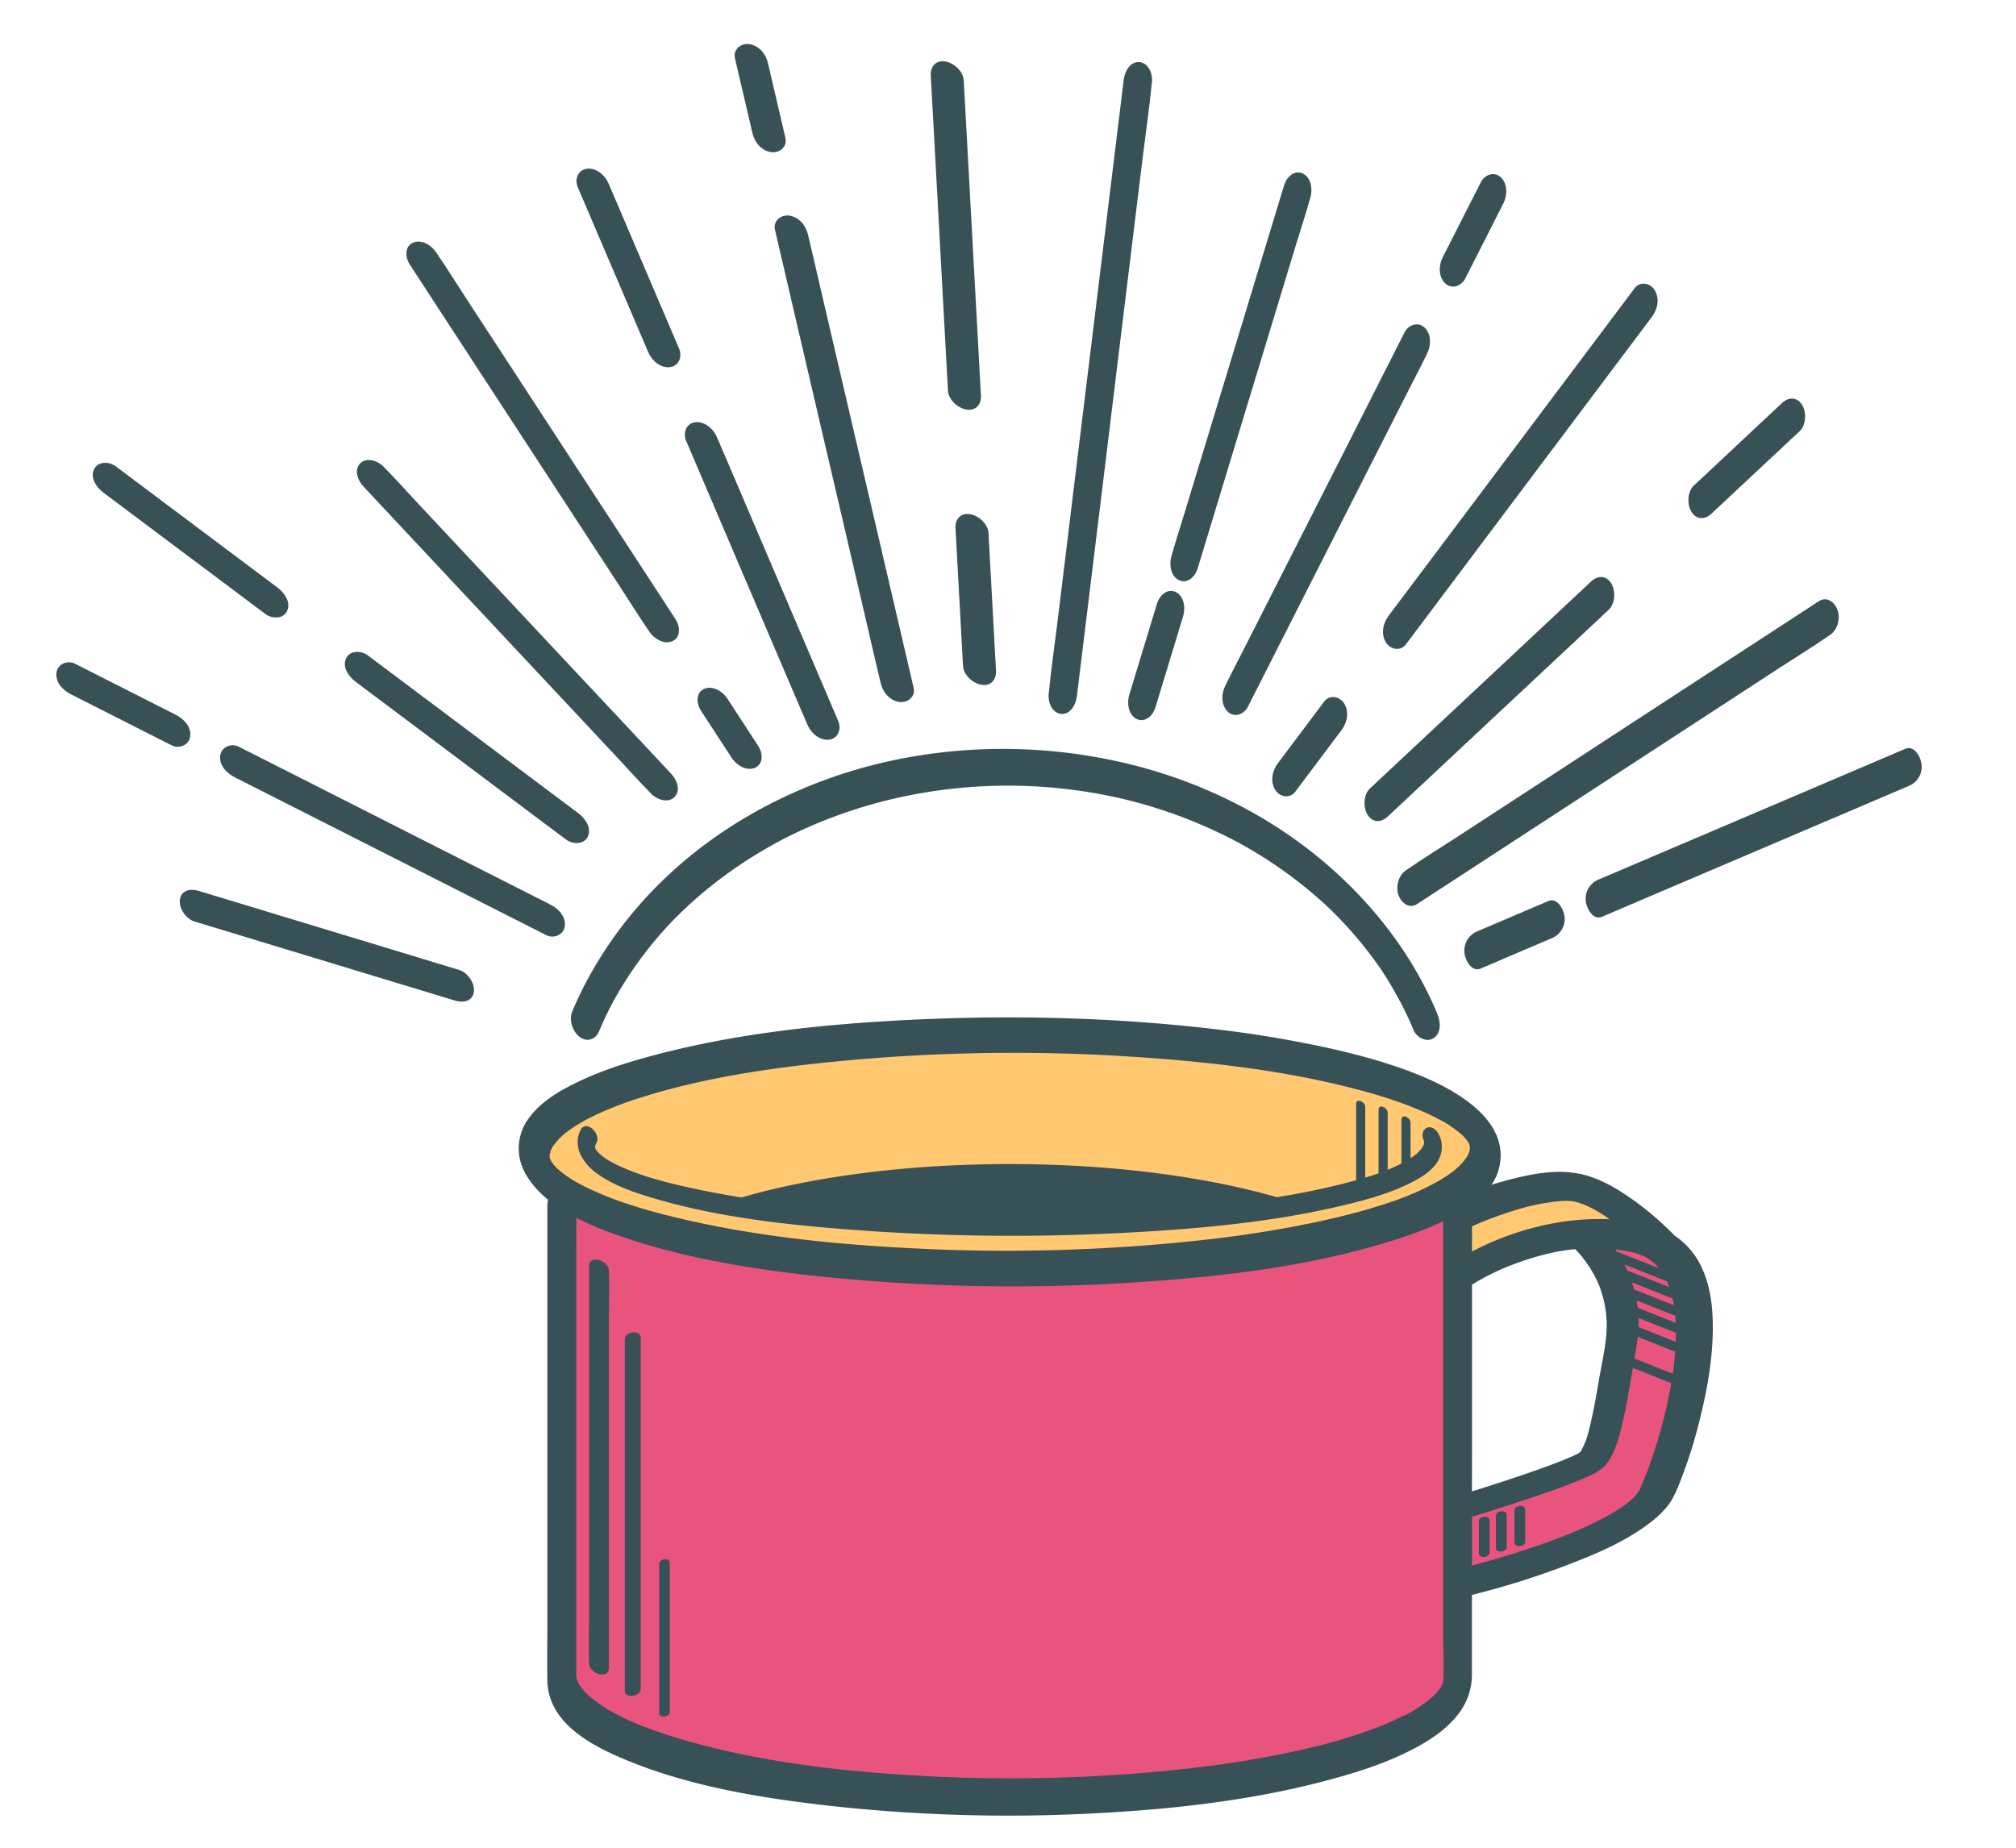 <svg xmlns="http://www.w3.org/2000/svg" viewBox="0 0 1200 1100"><defs><style>.cls-1{isolation:isolate;}.cls-2{fill:#e8547e;}.cls-3{mix-blend-mode:multiply;}.cls-4{fill:#ffc871;}.cls-5{fill:#375157;}</style></defs><g class="cls-1"><g id="Logo"><path class="cls-2" d="M601,755.16c-110.95,0-207-15.65-253.42-38.45H334.41V999.27h0c0,38.94,119.36,70.5,266.59,70.5s266.6-31.56,266.6-70.5V716.71H854.43C808,739.51,712,755.16,601,755.16Z"/><g class="cls-3"><path class="cls-2" d="M870.21,897.39c14.28-4.39,71-22,77.2-28.27,7.11-7.11,10.28-26.09,17.39-68.79s-24.48-66-24.48-66L995,747.2c29.63,30.38,3.34,115.3-8.42,140.9-13.45,29.25-114.45,53.76-114.45,53.76Z"/></g><path class="cls-4" d="M931.59,706.24c-24,0-53.49,12.38-62.14,16.25l2.64,34.74s52.77-33.63,106.54-19.38A34.78,34.78,0,0,1,995,747.2l1.79,2S960.06,706.24,931.59,706.24Z"/><ellipse class="cls-4" cx="601" cy="685.74" rx="283.1" ry="69.42"/><path class="cls-5" d="M850.1,671.15c-3,.5-4,4.28-3,6.8a15.57,15.57,0,0,1,.61,1.64c0,.07,0,.13,0,.19,0,.28-.07.56-.08.83a.88.88,0,0,1,0,.21l.13-.37c-.06.16-.11.33-.16.51s-.17.51-.12.34l0,.09c-.22.48-.44.94-.67,1.4.1-.26-.71,1.05-1,1.44a24.41,24.41,0,0,1-1.69,1.83c-.32.31-.66.6-1,.9l-.21.2-.13.1c-1,.79-2.09,1.53-3.17,2.24V668.31c0-3.08-5.43-5.61-5.43-1.62v25.95c-2.67,1.41-5.4,2.66-8.17,3.79v-34c0-3.09-5.43-5.61-5.43-1.63V698.5q-3.93,1.38-7.94,2.56V659c0-3.09-5.43-5.61-5.43-1.62v45.26l-3.15.86A444,444,0,0,1,760,712.71C717.3,700.45,661.75,693,601,693c-61.07,0-116.88,7.49-159.63,19.87-11.44-1.82-22.82-4-34.09-6.53-13.12-3-25.89-6.37-38.17-12-2.27-1-4.48-2.17-6.65-3.4l-.18-.1-.33-.22-1.19-.77c-.89-.6-1.77-1.22-2.61-1.88-.43-.35-2-1.9-1.59-1.39-.43-.45-.86-.9-1.27-1.37l-.32-.43c.23.34.2.42-.08-.1a3.92,3.92,0,0,0-.25-.32h0c.09.11.17.21.23.3a.81.81,0,0,1-.06-.13c-.12-.21-.24-.46-.37-.67s-.08-.36-.13-.54a5.16,5.16,0,0,0-.08-.66c0-.1.06-.23.1-.42a8.54,8.54,0,0,1,.81-2.08c2.6-5.46-6.44-14-9.65-7.29-5,10.53,2.21,20.54,10.7,26.36,10.32,7.1,22.58,11.11,34.5,14.58,38.78,11.31,79.82,15.59,120,18.56a1261.84,1261.84,0,0,0,161.18,1.41c43-2.33,86.65-6.31,128.65-16.43,13.39-3.23,27-7,39.38-13.26,7.24-3.66,15.66-8.92,17.84-17.3a16.54,16.54,0,0,0-.81-10.43C855.8,673.72,853.4,670.6,850.1,671.15Zm-2.31,8.65c.38,1.39,0,.77,0,0Z"/><path class="cls-5" d="M847.67,680.82l-.15.48a2.3,2.3,0,0,0,.12-.34Z"/><path class="cls-5" d="M355,684.82a1.13,1.13,0,0,0-.1-.13l0,0Z"/><path class="cls-5" d="M362.42,756.53c0-6-11.78-10.16-11.78-2.74V961.1c0,9.52-.48,19.19,0,28.71,0,.14,0,.28,0,.42,0,6,11.78,10.16,11.78,2.74V785.66c0-9.52.48-19.19,0-28.71C362.41,756.81,362.42,756.67,362.42,756.53Z"/><path class="cls-5" d="M371.91,797.3v209c0,5.15,9.43,3.75,9.43-.85v-209C381.34,791.3,371.91,792.7,371.91,797.3Z"/><path class="cls-5" d="M392.37,931v88.74c0,3.43,6.29,2.5,6.29-.57V930.4C398.66,927,392.37,927.9,392.37,931Z"/><path class="cls-5" d="M423.3,500.05c-32.35,23.26-59.12,53.8-76.89,89.49q-3.11,6.24-5.79,12.67c-2.12,5,.22,12,4.55,15.2s9.37,1.42,11.4-3.41q2.7-6.42,5.79-12.66c.25-.51.51-1,.76-1.51.05-.11.26-.5.41-.8l.41-.78c.27-.5.53-1,.8-1.49q1.72-3.16,3.54-6.27A224.36,224.36,0,0,1,384,567.22q4.19-5.44,8.7-10.63c1.51-1.74,3.05-3.45,4.6-5.14l2.37-2.53.5-.53,1.21-1.24a249.18,249.18,0,0,1,21.11-19.06A260.69,260.69,0,0,1,446.38,511q6.3-4,12.8-7.65,3-1.66,6-3.26c2.84-1.5,3.23-1.7,6.13-3.11A288.55,288.55,0,0,1,529,476.2,301,301,0,0,1,656.08,473c2.54.48,5.07,1,7.59,1.52s3.68.82,6.64,1.55q7.4,1.81,14.69,4a290.15,290.15,0,0,1,29.06,10.51q7,3,13.84,6.31,3.3,1.6,6.54,3.3l2.82,1.49,1.6.87,1.49.82a265.58,265.58,0,0,1,24.2,15.43,258,258,0,0,1,22.68,18.26l2.55,2.35c.32.31.65.61,1,.92,1.89,1.81,3.74,3.64,5.56,5.51q4.83,4.95,9.37,10.17t9,11q2.08,2.71,4.08,5.49c.67.92,1.32,1.85,2,2.78.31.45.61.9.92,1.34l.14.2a232.69,232.69,0,0,1,14,24.19q3,6,5.6,12.29c1.85,4.4,7.95,7.64,12.17,4.54,4.79-3.53,3.61-10.29,1.67-14.91-15.41-36.7-41-68.65-71.81-93.59-32.25-26.07-70.73-44.52-111-54.38a317.49,317.49,0,0,0-134.37-3.62C497,459.1,457.27,475.61,423.3,500.05Z"/><path class="cls-5" d="M273.37,577.46l-52.61-16-83.49-25.33-19.2-5.82c-4.65-1.41-10.23-.41-11,5.27-.7,5.2,3.71,11.5,8.69,13l52.62,16,83.49,25.33,19.2,5.82c4.64,1.41,10.23.41,11-5.27C282.77,585.27,278.35,579,273.37,577.46Z"/><path class="cls-5" d="M113.21,438.47c.79-5.92-3.93-10.6-8.7-13L52.14,398.92l-7.52-3.81c-4.45-2.26-10.31.2-11,5.27-.8,5.91,3.92,10.59,8.69,13l52.37,26.54,7.52,3.81C106.66,446,112.52,443.54,113.21,438.47Z"/><path class="cls-5" d="M336.17,551.46c.8-5.92-3.92-10.59-8.69-13l-62.64-31.74L165,456.11,142.09,444.5c-4.45-2.25-10.31.2-11,5.27-.8,5.92,3.93,10.6,8.7,13l62.63,31.74,99.84,50.6,22.91,11.61C329.63,559,335.49,556.53,336.17,551.46Z"/><path class="cls-5" d="M61.54,293.25l32.63,24.47L146,356.56l12,9c3.8,2.86,10.56,3.09,12.86-1.75,2.5-5.25-1.58-10.93-5.57-13.93l-32.63-24.47L80.87,286.59q-6-4.5-12-9c-3.8-2.86-10.57-3.09-12.86,1.75C53.47,284.57,57.55,290.25,61.54,293.25Z"/><path class="cls-5" d="M211.6,405.81l42.27,31.7,67.64,50.75L337,499.84c3.81,2.86,10.57,3.09,12.87-1.75,2.49-5.25-1.58-10.93-5.58-13.92L302,452.46l-67.65-50.74-15.45-11.59c-3.81-2.86-10.57-3.09-12.87,1.75C203.53,397.13,207.61,402.81,211.6,405.81Z"/><path class="cls-5" d="M233.44,307.92l40.95,43.72,49.3,52.63L366.51,450c6.92,7.39,13.66,15,20.8,22.21l.29.3c3.26,3.49,10,5.88,13.88,2,4-4,1.28-10.44-2-13.89l-17-18.21-41-43.72-49.3-52.64L249.4,300.35c-6.92-7.39-13.66-15-20.8-22.21l-.29-.31c-3.26-3.48-10-5.87-13.88-2-4,4-1.28,10.44,2,13.89Z"/><path class="cls-5" d="M258.06,179.19l34,52.11q20.64,31.63,41.29,63.28l35.55,54.47c5.77,8.84,11.35,17.85,17.32,26.55.09.13.17.26.25.39,2.74,4.19,8.86,8,13.91,5.63s4.38-8.91,1.8-12.86L388,347l-34-52.11-41.29-63.29-35.55-54.47c-5.77-8.84-11.34-17.84-17.32-26.55-.09-.12-.17-.26-.25-.39-2.74-4.19-8.86-8-13.91-5.63s-4.38,8.91-1.8,12.86Q250.94,168.27,258.06,179.19Z"/><path class="cls-5" d="M449.57,457c5.07-2.39,4.38-8.91,1.8-12.86Q442.13,430,432.9,415.81c-2.74-4.19-8.86-8-13.91-5.63s-4.38,8.91-1.8,12.86l18.47,28.32C438.4,455.55,444.52,459.36,449.57,457Z"/><path class="cls-5" d="M380.75,197.7l5.16,12.09c2.1,4.9,7.31,9.49,13,8.75,5.34-.7,7.27-6.41,5.31-11l-36.82-86.23q-2.6-6-5.17-12.1c-2.09-4.89-7.31-9.49-13-8.74-5.34.69-7.27,6.4-5.32,11Z"/><path class="cls-5" d="M432.76,319.49l38.9,91.07,9,21c2.09,4.89,7.31,9.49,13,8.75,5.34-.7,7.27-6.41,5.32-11q-12.18-28.55-24.38-57.08l-38.89-91.08-9-21c-2.09-4.9-7.3-9.49-13-8.75-5.34.7-7.27,6.41-5.31,11Q420.57,290.94,432.76,319.49Z"/><path class="cls-5" d="M447.9,79.34c1.26,5.43,5.38,10.45,11.19,11.25,4.82.66,9.66-3.16,8.44-8.4q-5.22-22.35-10.43-44.7c-1.26-5.42-5.38-10.44-11.19-11.24-4.82-.66-9.66,3.16-8.44,8.4Q442.69,57,447.9,79.34Z"/><path class="cls-5" d="M461.28,136.75q3.15,13.49,6.29,27l15,64.4L500.74,306q7.85,33.68,15.7,67.34c2.55,10.94,5,21.9,7.66,32.83,0,.16.07.32.11.49,1.27,5.42,5.39,10.44,11.2,11.24,4.82.66,9.65-3.16,8.43-8.4q-3.14-13.48-6.29-27-7.5-32.19-15-64.39-9.07-38.94-18.16-77.86-7.85-33.67-15.7-67.34c-2.55-10.94-5-21.9-7.65-32.83l-.12-.48c-1.26-5.43-5.38-10.45-11.19-11.25C464.9,127.69,460.06,131.51,461.28,136.75Z"/><path class="cls-5" d="M557.51,108.57,563,209.49l1.26,23.12c.3,5.42,6.05,10.54,11.2,11.24,5.56.76,8.72-3.2,8.43-8.4q-1.74-31.8-3.47-63.6-2.76-50.46-5.51-100.91l-1.26-23.12c-.3-5.42-6-10.54-11.2-11.25-5.56-.76-8.72,3.21-8.43,8.4Q555.77,76.77,557.51,108.57Z"/><path class="cls-5" d="M568.75,314.46q2,35.91,3.92,71.82c.19,3.39.37,6.79.56,10.18.3,5.42,6,10.54,11.2,11.24,5.56.76,8.71-3.2,8.43-8.4l-3.92-71.82-.56-10.18c-.29-5.42-6-10.54-11.2-11.24C571.62,305.3,568.47,309.26,568.75,314.46Z"/><path class="cls-5" d="M631.57,425c5.67.53,8.84-5.7,9.41-10.39q2.24-18.22,4.46-36.45l10.7-87.5L669,185.15q5.58-45.59,11.15-91.17c1.81-14.78,4-29.56,5.43-44.38,0-.22,0-.43.08-.64.58-4.74-1.89-11.45-7.34-12-5.68-.53-8.84,5.69-9.42,10.39q-2.22,18.23-4.46,36.45-5.34,43.76-10.7,87.5l-12.9,105.47Q635.31,322.4,629.73,368c-1.8,14.78-4,29.56-5.43,44.38,0,.21,0,.43-.07.64C623.65,417.75,626.11,424.45,631.57,425Z"/><path class="cls-5" d="M701.84,345.41c5.08,2.37,9.66-2.34,11-6.85l6.66-21.93q8-26.36,16-52.7,9.71-31.89,19.39-63.78,8.41-27.72,16.84-55.43c2.71-8.92,5.65-17.8,8.14-26.79l.12-.37c1.45-4.8.48-11.93-4.58-14.29s-9.66,2.33-11,6.84q-3.33,11-6.67,21.94-8,26.35-16,52.7l-19.38,63.78L705.52,304c-2.71,8.92-5.64,17.8-8.14,26.79,0,.12-.07.25-.11.37C695.81,335.92,696.78,343.05,701.84,345.41Z"/><path class="cls-5" d="M672.14,413.8c-1.45,4.8-.49,11.93,4.58,14.29s9.66-2.34,11-6.85l14.52-47.79c.69-2.25,1.37-4.51,2.06-6.77,1.46-4.79.49-11.92-4.57-14.28s-9.67,2.33-11,6.84L674.2,407C673.51,409.29,672.83,411.55,672.14,413.8Z"/><path class="cls-5" d="M872.16,165.82l22.71-44.75c2.41-4.75,2.62-11.68-1.59-15.57-3.94-3.64-9.58-1.49-11.83,3L858.74,153.2c-2.41,4.75-2.62,11.68,1.58,15.57C864.27,172.41,869.91,170.26,872.16,165.82Z"/><path class="cls-5" d="M742.47,382.34c-4.31,8.5-8.77,16.94-12.94,25.51l-.19.37c-2.41,4.75-2.62,11.68,1.58,15.57,4,3.64,9.59,1.49,11.84-3l10.66-21q12.72-25.06,25.43-50.13l30.76-60.62,26.73-52.67c4.31-8.5,8.78-16.94,12.94-25.51.07-.13.13-.25.19-.38,2.41-4.75,2.62-11.68-1.58-15.56-3.95-3.65-9.59-1.49-11.84,2.94l-10.65,21L800,269,769.2,329.67Z"/><path class="cls-5" d="M844.53,342.65c-5.93,7.91-11.92,15.78-17.81,23.72-.08.12-.17.23-.26.35-3.35,4.45-4.58,10.81-1.47,15.8,2.57,4.11,8.62,5.41,11.85,1.1l14.54-19.36,34.92-46.51,42.47-56.55,36.56-48.69c5.94-7.91,11.93-15.78,17.81-23.72.09-.12.18-.23.26-.35,3.35-4.46,4.59-10.81,1.47-15.8-2.57-4.11-8.61-5.41-11.85-1.1L958.49,190.9Q941,214.15,923.56,237.41L881.09,294Z"/><path class="cls-5" d="M788.23,417.63l-27.67,36.86c-3.35,4.45-4.59,10.81-1.47,15.8,2.57,4.11,8.61,5.4,11.85,1.1l27.67-36.86c3.35-4.45,4.58-10.81,1.47-15.8C797.51,414.62,791.46,413.32,788.23,417.63Z"/><path class="cls-5" d="M1018.66,305.86l46.06-43.09q3.21-3,6.44-6c4-3.71,4.23-11.38,1.47-15.8-3-4.75-8.05-4.66-11.85-1.1l-46,43.09-6.45,6c-4,3.71-4.23,11.38-1.47,15.8C1009.78,309.51,1014.86,309.41,1018.66,305.86Z"/><path class="cls-5" d="M941.19,378.35,957.55,363c4-3.71,4.23-11.39,1.47-15.8-3-4.75-8-4.66-11.85-1.11L902.53,387.9,831.89,454l-16.36,15.31c-4,3.71-4.23,11.38-1.47,15.8,3,4.75,8.05,4.66,11.85,1.1l44.64-41.77Z"/><path class="cls-5" d="M867.13,498.39c-9.91,6.46-20.08,12.65-29.79,19.42l-.42.27c-4.56,3-6.32,10-4.42,15,1.71,4.52,6.33,8.18,11.09,5.07l24.4-15.9,58.6-38.2,70.94-46.24,61.56-40.12c9.91-6.47,20.08-12.66,29.79-19.42l.42-.28c4.56-3,6.32-10,4.43-15-1.72-4.52-6.33-8.18-11.09-5.08l-24.4,15.91L999.63,412,928.7,458.26Z"/><path class="cls-5" d="M1143.71,454.54c-.59-4-4.25-11-9.58-8.76l-61.94,26.42-98.59,42-22.46,9.58A12.31,12.31,0,0,0,944,537c.59,4,4.25,11,9.58,8.77l61.93-26.42,98.6-42.05,22.46-9.58A12.3,12.3,0,0,0,1143.71,454.54Z"/><path class="cls-5" d="M921.61,536.42l-42.7,18.21a12.31,12.31,0,0,0-7.13,13.19c.59,4,4.25,11,9.58,8.77l42.7-18.21a12.31,12.31,0,0,0,7.13-13.2C930.6,541.22,926.94,534.14,921.61,536.42Z"/><path class="cls-5" d="M327.54,685.74l-.1.23c-.07.27-.18.57-.2.75s0,.34-.06.55A1.84,1.84,0,0,0,327.54,685.74Z"/><path class="cls-5" d="M329.12,682.43c-.07.11-.13.23-.2.35.06-.11.14-.23.21-.37Z"/><path class="cls-5" d="M858.43,1003c-.35.75-.23.56,0,0Z"/><path class="cls-5" d="M996.79,735.56a185.08,185.08,0,0,0-24.57-21.14c-9.36-6.66-19.79-12.94-31.14-15.45-14.37-3.16-29.33-.17-43.33,3.49-3.35.87-6.69,1.85-10,2.89a29.1,29.1,0,0,0,4.11-8.39c8.46-28.64-23.77-47.23-45.58-56.29-17.91-7.44-36.82-12.57-55.71-16.79a683.7,683.7,0,0,0-72.11-11.73c-58.69-6.64-118.14-7.91-177.11-5-50.25,2.49-101.09,7.77-149.88,20.48-17.27,4.5-34.65,9.92-50.64,18-10.91,5.49-22,12.65-28.25,23.43a30,30,0,0,0-3.78,15.31c.11,12.1,8.5,22.62,17.51,29.93a12.22,12.22,0,0,0-.51,3.31V965.42c0,11.41-.14,22.83,0,34.24,0,.16,0,.32,0,.49s0,.24,0,.37c.48,26.13,28.2,39.7,49.19,48.18,37.17,15,77.94,21.67,117.57,26.19a967,967,0,0,0,160.33,4.56c45.82-2.42,92.06-7.61,136.5-19.4,16.4-4.35,32.76-9.4,48-16.89,11.12-5.45,22.38-12.26,30.16-22.13a38.17,38.17,0,0,0,8.59-23.33c0-4.22,0-8.45,0-12.67V949.5a482.71,482.71,0,0,0,57.7-18.19c14.61-5.62,29.38-11.79,42.42-20.57,6-4,11.7-8.42,16.29-14.12,3.28-4.07,5.29-9,7.22-13.79a286.65,286.65,0,0,0,11.75-36.75c3.92-15.57,7-31.49,7.79-47.56.71-14.14,0-29.54-5.81-42.66A46.42,46.42,0,0,0,996.79,735.56ZM790.37,1038c-1.24.34-.38.1,0,0Zm68.68-36.31h0l0-.06Zm-.09-.24a.09.09,0,0,0,0,0c-.16.56-.37,1.11-.52,1.49.1-.22.25-.54.45-1v0c-.32.7-.6,1.41-1,2.1-.12.22-.25.44-.38.66-.59.82-1.18,1.62-1.83,2.4-.34.41-.71.81-1.06,1.22l-.19.21c-1.76,1.62-3.52,3.19-5.42,4.64-1.06.8-2.14,1.58-3.23,2.32-.57.39-1.15.77-1.73,1.15a11,11,0,0,0-1,.74,57.81,57.81,0,0,1-7.95,4.24,192.23,192.23,0,0,1-20.12,8.52c-8,2.91-16.16,5.4-24.37,7.66l-.23.06-1.58.42-3.29.84c-2.53.64-5.07,1.25-7.61,1.85q-7.27,1.7-14.62,3.18c-22.11,4.47-44.49,7.61-66.93,9.86a961.93,961.93,0,0,1-157.12,2.66c-43.78-2.77-88.05-8.31-130.34-20.29-8.15-2.31-16.23-4.9-24.15-7.91q-5.21-2-10.28-4.22l-.39-.17-.16-.08c-.74-.36-1.5-.7-2.25-1.07-1.61-.78-3.22-1.59-4.8-2.44a90.79,90.79,0,0,1-14.54-9.41c-.91-.74-1.76-1.52-2.65-2.29h0c-.48-.5-1-1-1.44-1.52a44.05,44.05,0,0,1-3.69-4.83c-.16-.33-.33-.65-.48-1-.3-.67-.54-1.36-.79-2-.06-.29-.13-.58-.18-.88s-.07-.5-.09-.75V750.56c0-8.5.07-17,.06-25.52a188.61,188.61,0,0,0,24.24,10.19c43.45,15.28,90,21.91,135.69,26.09A1114.1,1114.1,0,0,0,682.07,763c47.83-3.34,96.47-9.19,142.5-23.14C836.2,736.37,848,732.39,859,727V972.14C859,981.84,859.62,991.76,859,1001.45Zm15.81-316.69c0,.06,0,.15,0,.25-.08.28-.17.56-.22.69a23.57,23.57,0,0,1-1.12,2.52c-.15.28-.44.66-.62,1l-.06.09a36.77,36.77,0,0,1-4.48,5.17c-.8.77-1.68,1.46-2.48,2.23l-.31.24c-.61.47-1.22.92-1.84,1.37a88.05,88.05,0,0,1-7.56,4.84,149.83,149.83,0,0,1-19.25,9.12c-1.86.74-3.74,1.46-5.62,2.15-1,.36-1.95.71-2.93,1l-.42.15-1.46.5c-4.26,1.43-8.55,2.75-12.87,4-9.74,2.81-19.61,5.21-29.52,7.34a700.25,700.25,0,0,1-69.93,11,1069.82,1069.82,0,0,1-169.79,4.78c-49.11-2.41-98.68-7.53-146.47-19.49q-7-1.75-14-3.77c-.41-.11-2-.59-2-.6l-2.89-.89q-3.14-1-6.24-2a206.65,206.65,0,0,1-21.85-8.71q-4.68-2.22-9.17-4.78l-.21-.13c-.56-.36-1.13-.71-1.69-1.08q-1.92-1.23-3.75-2.58c-1-.75-2-1.54-3-2.35l-1.26-1.09c-.75-.77-1.49-1.54-2.19-2.36-.3-.36-.59-.73-.88-1.1-.37-.63-.74-1.27-1.1-1.91a2.49,2.49,0,0,1-.11-.29c-.08-.24-.15-.49-.21-.74s-.07-.64-.1-1,.06-.78.09-1.15c-.13.11-.2,0,0-.44.1-.24.15-.5.25-.75l0-.11a.94.94,0,0,0,.05-.45,1.42,1.42,0,0,1,.05.22,25.21,25.21,0,0,1,1-2.33c.11-.21.24-.42.37-.63-.31.47-.5.58.2-.35l.16-.34-.15.32.08-.1a42.85,42.85,0,0,1,4.43-5.17c.83-.81,1.71-1.55,2.56-2.32l.2-.16c.67-.5,1.34-1,2-1.51a104.78,104.78,0,0,1,16.51-9.49c3.38-1.6,6.82-3.08,10.29-4.46,1.87-.75,3.74-1.46,5.63-2.16l2.6-.94.52-.18,1.34-.46C417.75,641.17,463.08,635,507.52,631a1088.41,1088.41,0,0,1,171.1-1.6c46.74,3.22,94.09,8.9,139.22,21.92.54.15,3.85,1.16,1.71.5l2.89.88c2.32.73,4.64,1.48,6.95,2.27,3.88,1.32,7.74,2.72,11.56,4.24a161.86,161.86,0,0,1,19.24,9.12l.11.06.1.06c.63.41,1.28.8,1.91,1.21,1.21.78,2.4,1.6,3.56,2.45s2.16,1.62,3.19,2.48c.41.34.8.69,1.2,1,.77.79,1.54,1.57,2.25,2.42.29.34.57.69.85,1,.37.62.74,1.24,1.1,1.88.07.17.14.35.2.52s.1.37.15.55c0,.4.05.91.08,1.33S874.8,684.49,874.77,684.76Zm122.4,98.53c.12,1.41.2,2.82.26,4.23l-22.65-9q-.25-2.21-.66-4.38Zm-1.27-8.72c.17.82.32,1.64.47,2.47l-23.72-9.43c-.39-1.42-.82-2.84-1.3-4.24L995.54,773C995.67,773.51,995.79,774,995.9,774.57Zm-2.5-8.93c.08.22.15.44.22.65l-25-9.95c-.53-1.19-1.1-2.38-1.7-3.56l25.38,10.09C992.67,763.78,993.06,764.7,993.4,765.64Zm-27.83-21.28c1.44.23,2.88.5,4.31.8a28,28,0,0,1,3.43.82,39.2,39.2,0,0,1,4.08,1.39c.69.28,1.36.6,2,.9l.11.05.35.23c1.13.7,2.24,1.41,3.3,2.21q.82.65,1.62,1.32l.51.47c.72.81,1.42,1.62,2.1,2.45l-25-9.94c-.28-.43-.57-.86-.87-1.28C962.89,743.94,964.23,744.14,965.57,744.36ZM876.2,730.05a228.66,228.66,0,0,1,26.44-9.83q2.13-.65,4.26-1.23l1.89-.52,1.43-.35c3.31-.79,6.65-1.48,10-2s6.64-1,10-1.16l1.31-.07h.75a39.08,39.08,0,0,1,3.9.26l.35,0,.34.09c1,.28,2,.51,3,.81.53.16,1.28.54,2,.83-.16-.14,0-.22.6.05l.59.26.17,0h-.14c.58.25,1.17.51,1.74.78,2.18,1,4.31,2.16,6.39,3.37,1.1.64,2.18,1.33,3.27,2l-.35-.24.4.27c.29.18.83.56.77.52l.78.53c.68.48,1.36,1,2,1.45-28.16-1.3-57,6.2-81.93,19.19Zm50.49,15.1ZM876.2,839.86V764.73a9.84,9.84,0,0,0,1.07-.58c2.26-1.44,4.63-2.71,7-4,2.63-1.38,5.3-2.68,8-3.92,1.64-.75,3.3-1.47,5-2.18l.16-.07.1,0c1.2-.46,2.39-.94,3.59-1.39,4.19-1.58,8.45-3,12.75-4.26,2.33-.68,4.68-1.3,7-1.88l3.2-.74,1.86-.39.65-.13q5.46-1,11-1.54l1.29,1.32,1.2,1.29.31.33.14.18c1,1.25,2,2.51,3,3.81a73.41,73.41,0,0,1,5.85,9.34q1.39,2.67,2.56,5.44l.06.16,0,.08c.17.47.35.94.52,1.42.43,1.21.82,2.43,1.19,3.66A68,68,0,0,1,956.26,785c.8,11.43-2.37,24.13-4.37,35.73-1.64,9.55-3.28,19.13-5.56,28.56-.38,1.56-.78,3.13-1.22,4.68-.19.69-.4,1.37-.6,2.06-.12.35-.23.7-.36,1a45.79,45.79,0,0,1-3,6.63.25.25,0,0,0,0,.07c-.14.17-.28.34-.41.52a.19.19,0,0,1,.15,0s0,.06,0,0-.15.23-.58.48l-.15.09-.22.21-.18.09s0,0,0-.07l-.29.2c-1.15.57-2.31,1.13-3.48,1.66-6.72,3-13.67,5.53-20.61,8-9.32,3.31-18.7,6.42-28.11,9.45q-5.55,1.78-11.1,3.53Zm63.61,25.46a.31.31,0,0,0-.09.17.68.68,0,0,1,0-.14Zm52.25-28c-.09.4-.19.81-.28,1.22l-.63,2.64q-.67,2.76-1.4,5.51-1.31,5-2.78,9.91c-1.74,5.84-3.64,11.64-5.74,17.36-1.61,4.39-3.41,8.67-5.26,13-.23.36-.44.75-.67,1.09-.69,1-1.48,1.9-2.24,2.84L971.91,892c-1.07,1-2.19,2-3.34,2.87s-2.34,1.78-3.53,2.64l-.07,0c-.66.42-1.32.87-2,1.29-2.84,1.79-5.75,3.44-8.71,5-3.25,1.73-6.56,3.35-9.91,4.9q-2.36,1.08-4.73,2.12c-.85.38-1.71.75-2.56,1.11l-1.6.67-1.8.74-2.62,1q-2.79,1.08-5.59,2.13-5.18,1.94-10.42,3.75-9.64,3.33-19.43,6.28c-6.44,2-12.91,3.76-19.41,5.5V903c13.84-4.28,27.65-8.69,41.34-13.42,7.85-2.71,15.71-5.49,23.37-8.71,5.28-2.23,11.2-4.58,15-9,4-4.72,6-10.64,7.76-16.49a240.51,240.51,0,0,0,5.63-25.88q1.37-7.57,2.63-15.17l22.85,9.08C994,828.07,993.07,832.73,992.06,837.35Zm3.59-19.54-22.77-9c.74-4.3,1.53-8.6,2-12.94l22.22,8.84Q996.61,811.26,995.65,817.81Zm1.78-18.95-22.15-8.81c.05-1.82.05-3.62,0-5.42l22.29,8.86Q997.54,796.18,997.43,798.86Z"/><path class="cls-5" d="M954.55,723.4h0l0,0,.82.55Z"/><path class="cls-5" d="M943.07,717.2a4.37,4.37,0,0,1-1.19-.31,2.11,2.11,0,0,0,1.22.33Z"/><path class="cls-5" d="M939.79,865.18l.38-.23a2.59,2.59,0,0,0,.37-.35l.19-.26A1.46,1.46,0,0,0,939.79,865.18Z"/><path class="cls-5" d="M880.27,905.64V924.8c0,3.15,6.38,2.65,6.38-.58V905.06C886.65,901.9,880.27,902.41,880.27,905.64Z"/><path class="cls-5" d="M890.44,902.4v19.16c0,3.15,6.39,2.65,6.39-.58V901.82C896.83,898.66,890.44,899.17,890.44,902.4Z"/><path class="cls-5" d="M901.46,899.19v19.16c0,3.16,6.38,2.65,6.38-.57V898.62C907.84,895.46,901.46,896,901.46,899.19Z"/></g></g></svg>